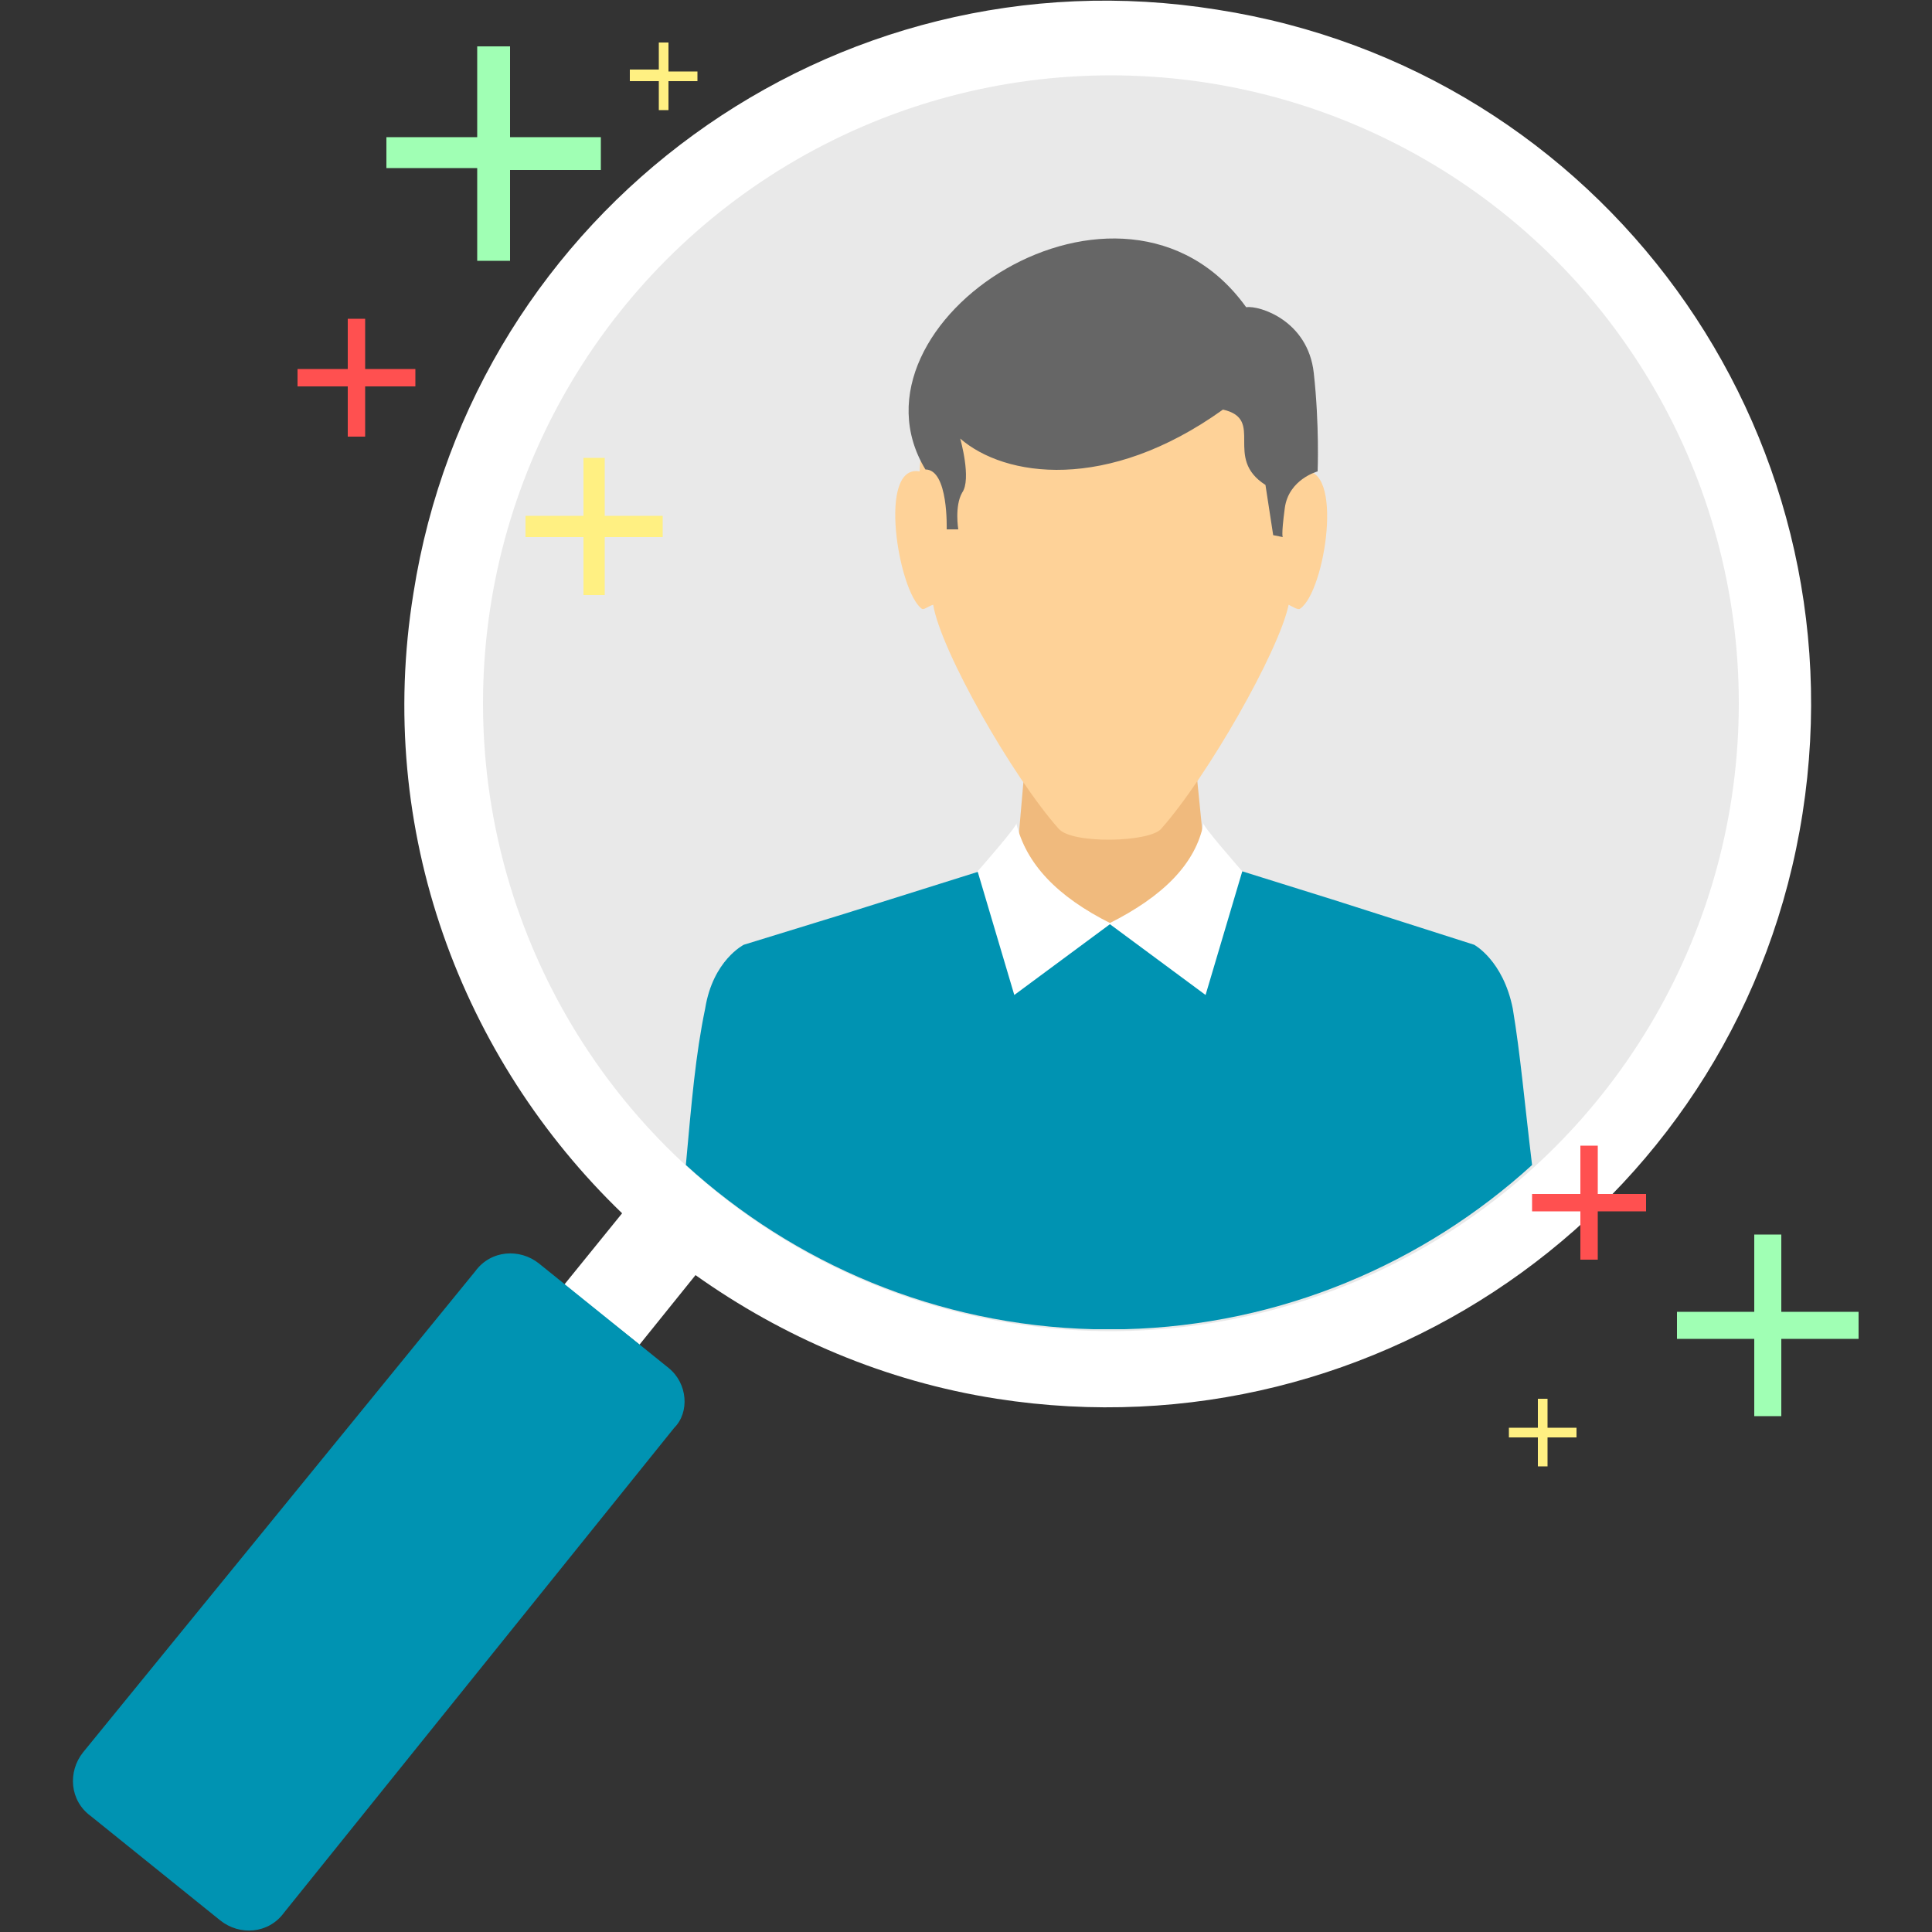 <?xml version="1.0" encoding="utf-8"?>
<!-- Generator: Adobe Illustrator 21.1.0, SVG Export Plug-In . SVG Version: 6.00 Build 0)  -->
<svg version="1.1" id="Layer_1" xmlns="http://www.w3.org/2000/svg" xmlns:xlink="http://www.w3.org/1999/xlink" x="0px" y="0px"
	 viewBox="0 0 100 100" style="enable-background:new 0 0 100 100;" xml:space="preserve">
<rect x="0" y="0" width="100" height="100" fill="#333333" stroke="none"/>
<style type="text/css">
	.st0{fill:#FFFFFF;}
	.st1{opacity:0.1;fill:#231F20;}
	.st2{fill:#F0BA7D;}
	.st3{fill:#0093B2;}
	.st4{fill:#FED298;}
	.st5{fill:#666666;}
	.st6{fill:#FF5050;}
	.st7{fill:#A0FFB4;}
	.st8{fill:#FFF082;}
</style>
<g>
	<path class="st0" d="M63,0.5L63,0.5C43.1-2.7,24.5,10.9,21.4,30.7C19.4,43,23.9,54.8,32.2,62.8l-3,3.7l3.9,3.1l2.9-3.6
		c4.5,3.2,9.8,5.5,15.6,6.4C71.5,75.5,90.2,62,93.3,42.1C96.4,22.2,82.9,3.6,63,0.5z"/>
	<circle class="st1" cx="57.5" cy="36.4" r="32.5"/>
	<path class="st2" d="M53.3,36.7H55h5h1.6l0.7,7l1.2,1l2.5,1.6l-8.5,1.6L49,46.2l2.5-1.6l1.2-1L53.3,36.7z"/>
	<path class="st3" d="M50.7,45.1l-7,2.2l0,0l-5.2,1.6c0,0-1.6,0.8-2,3.3c-0.5,2.4-0.7,4.8-1,8.1c5.6,5.1,13,8.3,21.1,8.5l0,0
		c0.3,0,0.6,0,0.8,0h0h0c0.3,0,0.6,0,0.8,0l0,0c8.1-0.2,15.5-3.4,21.1-8.5c-0.4-3.3-0.6-5.7-1-8.1c-0.5-2.5-2-3.3-2-3.3l-7.2-2.3
		l-4.8-1.5C58.7,48.7,56.3,48.7,50.7,45.1L50.7,45.1z"/>
	<path class="st4" d="M47.8,22.5c0,0.6-0.2,1.3-0.2,1.9c-2.2-0.4-1.1,6.2,0.1,7.1c0.1,0.1,0.3-0.1,0.6-0.2c0.4,2.4,4.1,8.9,6.5,11.6
		c0.7,0.8,4.7,0.7,5.3,0c2.4-2.7,6.1-9.2,6.6-11.6c0.2,0.1,0.5,0.3,0.6,0.2c1.3-0.9,2.3-7.5,0.1-7.1c0-0.6-0.2-1.3-0.2-1.9
		c-0.1-5.1-4.8-7.7-9.6-7.7C52.6,14.8,48,17.4,47.8,22.5L47.8,22.5L47.8,22.5z"/>
	<path class="st5" d="M64.5,15.9c0.7-0.1,3.2,0.7,3.5,3.4c0.3,2.7,0.2,5.1,0.2,5.1s-1.5,0.4-1.7,1.9c-0.2,1.5-0.1,1.5-0.1,1.5
		l-0.5-0.1l-0.4-2.6c-2.2-1.4,0-3.4-2.2-3.9c-6,4.3-11.3,3.5-13.6,1.5c0,0,0.6,2.1,0.1,2.8c-0.4,0.7-0.2,1.9-0.2,1.9l-0.6,0
		c0,0,0.1-3.1-1.1-3.1C43.3,16.7,58.1,7,64.5,15.9L64.5,15.9z"/>
	<g>
		<path class="st0" d="M52.6,42.6c0.2,0-2,2.5-2,2.5l1.9,6.4l5-3.7C54.7,46.4,53.1,44.7,52.6,42.6z"/>
		<path class="st0" d="M62.3,42.6c-0.2,0,2,2.5,2,2.5l-1.9,6.4l-5-3.7C60.2,46.4,61.9,44.7,62.3,42.6L62.3,42.6L62.3,42.6z"/>
	</g>
	<path class="st3" d="M34.6,70.8l-6.7-5.4c-1-0.8-2.5-0.7-3.3,0.4L4.3,90.7c-0.8,1-0.7,2.5,0.4,3.3l6.7,5.4c1,0.8,2.5,0.7,3.3-0.4
		l20.2-25.1C35.7,73.1,35.6,71.6,34.6,70.8L34.6,70.8z"/>
	<path class="st6" d="M15.4,19.1H18v-2.6h0.9v2.6h2.6v0.9h-2.6v2.6H18v-2.6h-2.6V19.1z"/>
	<path class="st7" d="M20,7.1h4.7V2.4h1.7v4.7h4.7v1.7h-4.7v4.7h-1.7V8.7H20L20,7.1z"/>
	<path class="st8" d="M27.2,26.7h3v-3h1.1v3h3v1.1h-3v3h-1.1v-3h-3V26.7z"/>
	<path class="st6" d="M79.3,61.8h2.5v-2.5h0.9v2.5h2.5v0.9h-2.5v2.5h-0.9v-2.5h-2.5V61.8z"/>
	<path class="st7" d="M86.8,67.9h4v-4h1.4v4h4v1.4h-4v4h-1.4v-4h-4V67.9z"/>
	<g>
		<path class="st8" d="M78.1,73.9h1.5v-1.5h0.5v1.5h1.5v0.5h-1.5v1.5h-0.5v-1.5h-1.5V73.9z"/>
		<path class="st8" d="M32.6,3.6h1.5V2.2h0.5v1.5h1.5v0.5h-1.5v1.5h-0.5V4.2h-1.5V3.6z"/>
	</g>
</g>
</svg>
